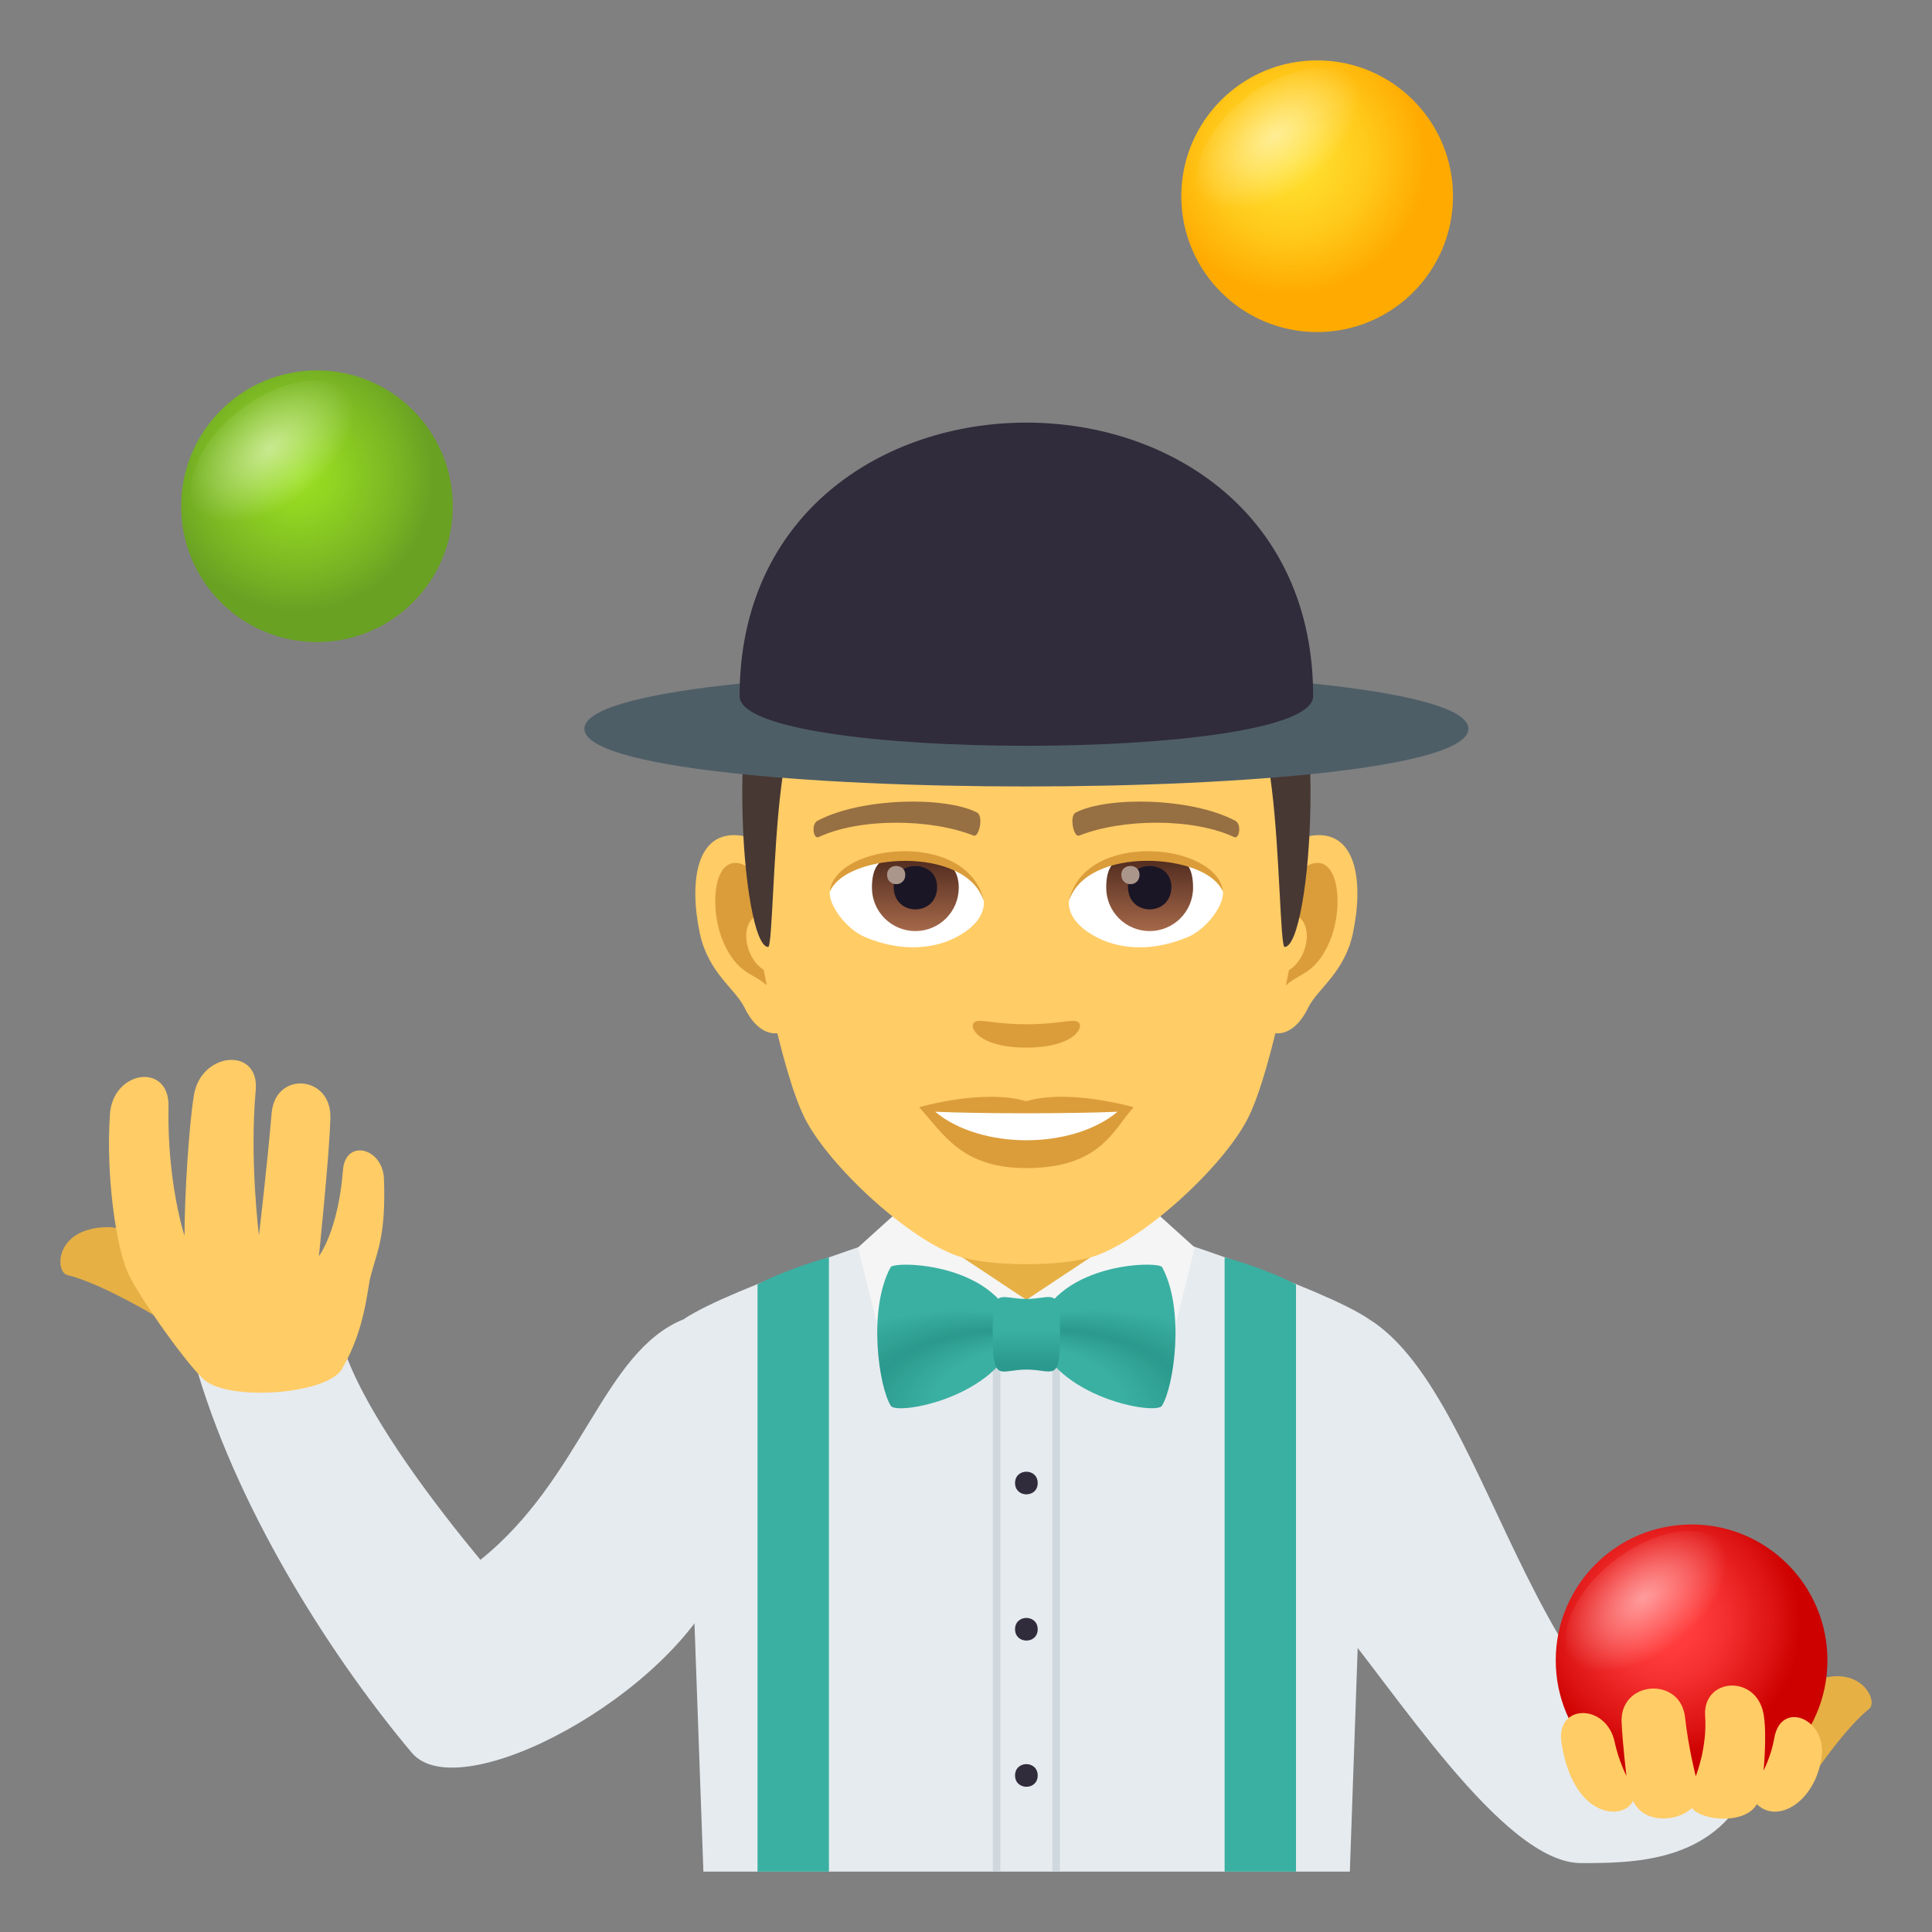 <?xml version="1.0" encoding="utf-8"?>
<!-- Generator: Adobe Illustrator 15.0.0, SVG Export Plug-In . SVG Version: 6.00 Build 0)  -->
<!DOCTYPE svg PUBLIC "-//W3C//DTD SVG 1.1//EN" "http://www.w3.org/Graphics/SVG/1.1/DTD/svg11.dtd">
<svg version="1.1" id="Layer_1" xmlns:x="http://ns.adobe.com/Extensibility/1.0/" xmlns:i="http://ns.adobe.com/AdobeIllustrator/10.0/" xmlns:graph="http://ns.adobe.com/Graphs/1.0/"
	 xmlns="http://www.w3.org/2000/svg" xmlns:xlink="http://www.w3.org/1999/xlink" xmlns:a="http://ns.adobe.com/AdobeSVGViewerExtensions/3.0/"
	 x="0px" y="0px" width="64px" height="64px" viewBox="0 0 64 64" enable-background="new 0 0 64 64" xml:space="preserve">
<rect x="0" y="0" width="64" height="64" fill="#808080" stroke="none"/>
<path fill="#E6EBEF" d="M22.643,43.703c-2.673,1.086-3.35,5.259-6.729,7.969c-1.406-1.703-3.587-4.521-4.436-6.74
	c0,0-3.386-0.67-4.916,0.57c1.453,4.816,4.578,9.588,7.078,12.559c1.582,1.879,8.688-1.943,10.268-5.822
	C23.907,52.238,24.168,50.503,22.643,43.703z"/>
<path fill="#E6B045" d="M5.377,43.732c0.45,0.212,1.611-2.158,1.161-2.369c0,0-2.3-0.736-3.024-0.713
	c-1.712,0.055-1.692,1.484-1.287,1.586C3.411,42.523,5.377,43.732,5.377,43.732z"/>
<path fill="#FFCC66" d="M5.582,36.648c-0.049,2.547,0.53,4.286,0.53,4.286c0-1.25,0.14-3.622,0.313-4.661
	c0.238-1.436,2.177-1.604,2.046-0.156c-0.209,2.311,0.107,4.802,0.107,4.802s0.263-2.2,0.421-4.05
	c0.122-1.397,1.973-1.254,1.945,0.149c-0.021,1.13-0.38,4.594-0.38,4.594s0.641-0.835,0.797-2.851
	c0.082-1.054,1.325-0.742,1.359,0.299c0.061,1.855-0.203,2.328-0.438,3.198c-0.125,0.466-0.175,1.763-0.956,3.094
	c-0.484,0.824-3.601,1.062-4.5,0.403c-0.509-0.371-2.197-2.746-2.575-3.559c-0.409-0.88-0.748-3.271-0.609-5.289
	C3.743,35.451,5.61,35.188,5.582,36.648z"/>
<path fill="#E6EBEF" d="M45.357,43.703c4.264,2.67,5.408,14.736,12.579,15.484c-1.176,2.533-3.877,2.53-5.563,2.53
	c-2.604,0-6.241-5.86-8.354-8.313C44.02,53.404,43.832,50.503,45.357,43.703z"/>
<path fill="#E6EBEF" d="M22.643,43.703c1.597-1.072,7.313-2.895,7.313-2.895h8.141c0,0,5.673,1.816,7.261,2.895L44.715,62H23.301
	L22.643,43.703z"/>
<rect x="34.861" y="40.809" fill="#CFD8DD" width="0.25" height="21.191"/>
<rect x="32.889" y="40.809" fill="#CFD8DD" width="0.25" height="21.191"/>
<path fill="#3AB0A2" d="M25.094,42.545c1.177-0.594,2.365-0.892,2.365-0.892V62h-2.365V42.545z"/>
<path fill="#3AB0A2" d="M42.932,42.545c-1.178-0.594-2.365-0.892-2.365-0.892V62h2.365V42.545z"/>
<path fill="#E6B045" d="M59.759,59.261c-0.313,0.376-2.43-1.277-2.121-1.655c0,0,1.74-1.617,2.404-1.896
	c1.568-0.656,2.197,0.639,1.877,0.896C60.983,57.359,59.759,59.261,59.759,59.261z"/>
<radialGradient id="SVGID_1_" cx="55.161" cy="53.75" r="4.5" gradientUnits="userSpaceOnUse">
	<stop  offset="0.212" style="stop-color:#FF3B3B"/>
	<stop  offset="0.418" style="stop-color:#F63131"/>
	<stop  offset="0.771" style="stop-color:#DE1615"/>
	<stop  offset="1" style="stop-color:#CC0100"/>
	<a:midPointStop  offset="0.212" style="stop-color:#FF3B3B"/>
	<a:midPointStop  offset="0.588" style="stop-color:#FF3B3B"/>
	<a:midPointStop  offset="1" style="stop-color:#CC0100"/>
</radialGradient>
<circle fill="url(#SVGID_1_)" cx="56.036" cy="55" r="4.5"/>
<radialGradient id="SVGID_2_" cx="633.463" cy="-21.297" r="3.202" gradientTransform="matrix(0.358 0.465 -0.792 0.61 -189.208 -228.648)" gradientUnits="userSpaceOnUse">
	<stop  offset="0" style="stop-color:#FFFFFF"/>
	<stop  offset="1" style="stop-color:#FFFFFF;stop-opacity:0"/>
	<a:midPointStop  offset="0" style="stop-color:#FFFFFF"/>
	<a:midPointStop  offset="0.486" style="stop-color:#FFFFFF"/>
	<a:midPointStop  offset="1" style="stop-color:#FFFFFF;stop-opacity:0"/>
</radialGradient>
<path opacity="0.5" fill="url(#SVGID_2_)" d="M55.785,54.664c-1.401,1.078-3.051,1.286-3.684,0.463
	c-0.635-0.824-0.013-2.365,1.389-3.443c1.402-1.08,3.051-1.286,3.686-0.463C57.811,52.043,57.187,53.586,55.785,54.664z"/>
<path fill="#FFCC66" d="M58.774,57.583c-0.1,0.585-0.354,1.069-0.354,1.069s0.12-1.201,0-1.873c-0.236-1.324-2.025-1.21-1.935,0.068
	c0.074,1.041-0.311,1.996-0.311,1.996s-0.245-0.955-0.354-1.951c-0.15-1.375-2.166-1.221-2.102,0.16
	c0.036,0.762,0.16,1.777,0.16,1.777s-0.263-0.517-0.388-1.114c-0.269-1.296-1.967-1.292-1.763,0.021
	c0.396,2.556,2.09,2.568,2.37,1.915c0.338,0.775,1.478,0.71,1.944,0.243c0.384,0.449,1.789,0.532,2.156-0.129
	c0.691,0.674,1.924-0.081,2.143-1.535C60.538,56.938,58.992,56.294,58.774,57.583z"/>
<rect x="29.676" y="38.369" fill="#E6B045" width="8.648" height="4.689"/>
<path fill="#F5F5F5" d="M38.323,40.192l1.256,1.134l-1.08,4.319L34,43.059L38.323,40.192z"/>
<path fill="#F5F5F5" d="M29.677,40.192l-1.256,1.134l1.08,4.319L34,43.059L29.677,40.192z"/>
<radialGradient id="SVGID_3_" cx="585.347" cy="-103.741" r="14.905" fx="573.421" fy="-98.333" gradientTransform="matrix(-0.867 -1.000000e-004 -5.047310e-005 -0.525 534.143 -5.671)" gradientUnits="userSpaceOnUse">
	<stop  offset="0.261" style="stop-color:#3AB0A2"/>
	<stop  offset="0.364" style="stop-color:#2B998D"/>
	<stop  offset="0.503" style="stop-color:#3AB0A2"/>
	<a:midPointStop  offset="0.261" style="stop-color:#3AB0A2"/>
	<a:midPointStop  offset="0.5" style="stop-color:#3AB0A2"/>
	<a:midPointStop  offset="0.364" style="stop-color:#2B998D"/>
	<a:midPointStop  offset="0.5" style="stop-color:#2B998D"/>
	<a:midPointStop  offset="0.503" style="stop-color:#3AB0A2"/>
</radialGradient>
<path fill="url(#SVGID_3_)" d="M33.689,44.205c-0.646,2.105-3.98,2.678-4.178,2.367c-0.4-0.633-0.771-3.184-0.008-4.595
	C29.622,41.76,33.196,41.809,33.689,44.205z"/>
<radialGradient id="SVGID_4_" cx="107.111" cy="-103.411" r="14.902" fx="95.187" fy="-98.004" gradientTransform="matrix(0.867 -3.000000e-004 1.514193e-004 -0.525 -51.408 -5.527)" gradientUnits="userSpaceOnUse">
	<stop  offset="0.261" style="stop-color:#3AB0A2"/>
	<stop  offset="0.364" style="stop-color:#2B998D"/>
	<stop  offset="0.503" style="stop-color:#3AB0A2"/>
	<a:midPointStop  offset="0.261" style="stop-color:#3AB0A2"/>
	<a:midPointStop  offset="0.5" style="stop-color:#3AB0A2"/>
	<a:midPointStop  offset="0.364" style="stop-color:#2B998D"/>
	<a:midPointStop  offset="0.5" style="stop-color:#2B998D"/>
	<a:midPointStop  offset="0.503" style="stop-color:#3AB0A2"/>
</radialGradient>
<path fill="url(#SVGID_4_)" d="M34.311,44.205c0.645,2.105,3.98,2.678,4.178,2.365c0.399-0.631,0.771-3.184,0.008-4.594
	C38.378,41.759,34.805,41.809,34.311,44.205z"/>
<linearGradient id="SVGID_5_" gradientUnits="userSpaceOnUse" x1="71.795" y1="45.587" x2="71.795" y2="43.118" gradientTransform="matrix(1.136 -2.000000e-004 -2.000000e-004 1 -47.544 -0.138)">
	<stop  offset="0.097" style="stop-color:#2B998D"/>
	<stop  offset="0.551" style="stop-color:#3AB0A2"/>
	<a:midPointStop  offset="0.097" style="stop-color:#2B998D"/>
	<a:midPointStop  offset="0.5" style="stop-color:#2B998D"/>
	<a:midPointStop  offset="0.551" style="stop-color:#3AB0A2"/>
</linearGradient>
<path fill="url(#SVGID_5_)" d="M34.002,45.369c-0.895,0.003-1.113,0.477-1.118-1.168c-0.001-1.646,0.222-1.17,1.116-1.172
	c0.894,0,1.113-0.476,1.116,1.17C35.118,45.842,34.896,45.369,34.002,45.369z"/>
<path fill="#302C3B" d="M33.625,49.128c0-0.501,0.749-0.501,0.75-0.001S33.627,49.627,33.625,49.128z"/>
<path fill="#302C3B" d="M33.625,53.972c0-0.501,0.749-0.501,0.75-0.001S33.627,54.471,33.625,53.972z"/>
<path fill="#302C3B" d="M33.625,58.815c0-0.501,0.749-0.501,0.75-0.001S33.627,59.314,33.625,58.815z"/>
<radialGradient id="SVGID_6_" cx="42.757" cy="5.25" r="4.5" gradientUnits="userSpaceOnUse">
	<stop  offset="0" style="stop-color:#FFE02E"/>
	<stop  offset="0.249" style="stop-color:#FFDA29"/>
	<stop  offset="0.586" style="stop-color:#FFC91A"/>
	<stop  offset="0.971" style="stop-color:#FFAC02"/>
	<stop  offset="1" style="stop-color:#FFAA00"/>
	<a:midPointStop  offset="0" style="stop-color:#FFE02E"/>
	<a:midPointStop  offset="0.642" style="stop-color:#FFE02E"/>
	<a:midPointStop  offset="1" style="stop-color:#FFAA00"/>
</radialGradient>
<circle fill="url(#SVGID_6_)" cx="43.632" cy="6.5" r="4.5"/>
<radialGradient id="SVGID_7_" cx="555.406" cy="-41.188" r="3.202" gradientTransform="matrix(0.358 0.465 -0.792 0.61 -189.208 -228.648)" gradientUnits="userSpaceOnUse">
	<stop  offset="0" style="stop-color:#FFFFFF"/>
	<stop  offset="1" style="stop-color:#FFFFFF;stop-opacity:0"/>
	<a:midPointStop  offset="0" style="stop-color:#FFFFFF"/>
	<a:midPointStop  offset="0.486" style="stop-color:#FFFFFF"/>
	<a:midPointStop  offset="1" style="stop-color:#FFFFFF;stop-opacity:0"/>
</radialGradient>
<path opacity="0.5" fill="url(#SVGID_7_)" d="M43.58,6.202c-1.402,1.079-3.052,1.287-3.685,0.464
	c-0.634-0.824-0.012-2.365,1.389-3.443c1.402-1.081,3.052-1.287,3.685-0.464C45.604,3.582,44.981,5.124,43.58,6.202z"/>
<radialGradient id="SVGID_8_" cx="9.875" cy="15.77" r="4.5" gradientUnits="userSpaceOnUse">
	<stop  offset="0" style="stop-color:#9BE022"/>
	<stop  offset="0.267" style="stop-color:#91D422"/>
	<stop  offset="0.747" style="stop-color:#78B423"/>
	<stop  offset="1" style="stop-color:#69A123"/>
	<a:midPointStop  offset="0" style="stop-color:#9BE022"/>
	<a:midPointStop  offset="0.576" style="stop-color:#9BE022"/>
	<a:midPointStop  offset="1" style="stop-color:#69A123"/>
</radialGradient>
<path fill="url(#SVGID_8_)" d="M10.5,12.27c-2.484,0-4.5,2.015-4.5,4.502c0,2.486,2.016,4.498,4.5,4.498
	c2.482,0,4.5-2.012,4.5-4.498C15,14.284,12.982,12.27,10.5,12.27z"/>
<radialGradient id="SVGID_9_" cx="534.754" cy="-8.468" r="3.202" gradientTransform="matrix(0.358 0.465 -0.792 0.61 -189.208 -228.648)" gradientUnits="userSpaceOnUse">
	<stop  offset="0" style="stop-color:#FFFFFF"/>
	<stop  offset="1" style="stop-color:#FFFFFF;stop-opacity:0"/>
	<a:midPointStop  offset="0" style="stop-color:#FFFFFF"/>
	<a:midPointStop  offset="0.486" style="stop-color:#FFFFFF"/>
	<a:midPointStop  offset="1" style="stop-color:#FFFFFF;stop-opacity:0"/>
</radialGradient>
<path opacity="0.5" fill="url(#SVGID_9_)" d="M10.252,16.551c-1.401,1.08-3.051,1.286-3.684,0.463
	c-0.634-0.822-0.013-2.364,1.389-3.443c1.402-1.079,3.051-1.286,3.685-0.464C12.276,13.932,11.653,15.474,10.252,16.551z"/>
<path id="Path_97_" fill="#FFCC66" d="M43.489,27.677c-1.47,0.178-2.53,5.087-1.605,6.384c0.13,0.18,0.886,0.47,1.448-0.675
	c0.311-0.634,1.206-1.162,1.484-2.468C45.173,29.243,44.951,27.5,43.489,27.677z"/>
<path id="Path_96_" fill="#FFCC66" d="M24.511,27.677c1.469,0.178,2.53,5.087,1.605,6.384c-0.13,0.18-0.886,0.47-1.449-0.675
	c-0.31-0.634-1.207-1.162-1.484-2.468C22.826,29.243,23.049,27.5,24.511,27.677z"/>
<path id="Path_95_" fill="#DB9D3A" d="M43.449,28.616c-0.383,0.122-0.801,0.705-1.027,1.673c1.338-0.287,1.004,1.939-0.16,1.982
	c0.01,0.225,0.025,0.454,0.055,0.695c0.559-0.812,1.129-0.486,1.694-1.695C44.52,30.182,44.398,28.32,43.449,28.616z"/>
<path id="Path_94_" fill="#DB9D3A" d="M25.579,30.287c-0.228-0.967-0.645-1.549-1.028-1.671c-0.948-0.296-1.071,1.565-0.561,2.655
	c0.565,1.209,1.135,0.884,1.697,1.695c0.027-0.241,0.043-0.473,0.051-0.697C24.585,32.216,24.255,30.016,25.579,30.287z"/>
<path id="Path_92_" fill="#FFCC66" d="M34,18.234c-6.365,0-9.431,4.808-9.048,11.49c0.077,1.345,0.913,5.73,1.701,7.305
	c0.807,1.609,3.506,4.092,5.158,4.606c1.044,0.323,3.333,0.323,4.376,0c1.653-0.515,4.354-2.997,5.159-4.606
	c0.79-1.574,1.624-5.958,1.7-7.305C43.432,23.042,40.367,18.234,34,18.234z"/>
<path id="Path_91_" fill="#966F42" d="M40.915,27.187c-1.455-0.771-4.24-0.809-5.278-0.271c-0.224,0.104-0.076,0.832,0.111,0.764
	c1.445-0.571,3.778-0.584,5.133,0.049C41.061,27.81,41.137,27.293,40.915,27.187z"/>
<path id="Path_90_" fill="#966F42" d="M27.085,27.187c1.455-0.771,4.239-0.809,5.278-0.271c0.223,0.104,0.076,0.832-0.111,0.764
	c-1.447-0.571-3.778-0.584-5.133,0.049C26.939,27.81,26.865,27.293,27.085,27.187z"/>
<path id="Path_89_" fill="#DB9D3A" d="M35.717,33.86C35.536,33.734,35.109,33.93,34,33.93c-1.108,0-1.537-0.195-1.717-0.069
	c-0.219,0.153,0.127,0.843,1.717,0.843C35.589,34.703,35.936,34.014,35.717,33.86z"/>
<path id="Path_88_" fill="#DB9D3A" d="M34,36.479c-1.432-0.421-3.553,0.2-3.553,0.2c0.808,0.877,1.399,2.016,3.553,2.016
	c2.467,0,2.887-1.293,3.553-2.016C37.553,36.68,35.432,36.056,34,36.479z"/>
<path id="Path_87_" fill="#FFFFFF" d="M30.979,36.828c1.501,1.255,4.532,1.264,6.041,0C35.422,36.895,32.59,36.896,30.979,36.828z"
	/>
<path fill="#7A6056" d="M42.129,19.827c-1.393-1.882-3.943-3.344-8.129-3.344s-6.735,1.462-8.128,3.344
	C23.899,22.491,44.102,22.491,42.129,19.827z"/>
<linearGradient id="SVGID_10_" gradientUnits="userSpaceOnUse" x1="34" y1="31.369" x2="34" y2="19.03">
	<stop  offset="0.5" style="stop-color:#473834"/>
	<stop  offset="0.639" style="stop-color:#503F3A"/>
	<stop  offset="0.864" style="stop-color:#68524A"/>
	<stop  offset="1" style="stop-color:#7A6056"/>
	<a:midPointStop  offset="0.5" style="stop-color:#473834"/>
	<a:midPointStop  offset="0.6" style="stop-color:#473834"/>
	<a:midPointStop  offset="1" style="stop-color:#7A6056"/>
</linearGradient>
<path fill="url(#SVGID_10_)" d="M42.129,19.827c-1.393-1.882-3.943,0.159-8.129,0.159s-6.735-2.041-8.128-0.159
	c-1.973,2.664-1.303,11.542-0.426,11.542c0.139,0,0.159-3.104,0.426-5.254c0.215-1.748,0.63-3.445,1.11-3.723
	c1.461-0.847,4.277,0.364,7.018,0.364c2.738,0,5.557-1.211,7.019-0.364c0.479,0.277,0.894,1.975,1.11,3.723
	c0.266,2.149,0.285,5.254,0.425,5.254C43.432,31.369,44.102,22.491,42.129,19.827z"/>
<path id="Path_78_" fill="#FFFFFF" d="M32.586,29.809c0.055,0.42-0.23,0.918-1.021,1.291c-0.5,0.238-1.545,0.518-2.916-0.061
	c-0.615-0.259-1.215-1.066-1.16-1.513C28.23,28.125,31.891,27.919,32.586,29.809z"/>
<linearGradient id="Oval_1_" gradientUnits="userSpaceOnUse" x1="-423.808" y1="477.57" x2="-423.808" y2="477.949" gradientTransform="matrix(6.57 0 0 -6.57 2814.78 3168.528)">
	<stop  offset="0" style="stop-color:#A6694A"/>
	<stop  offset="1" style="stop-color:#4F2A1E"/>
	<a:midPointStop  offset="0" style="stop-color:#A6694A"/>
	<a:midPointStop  offset="0.5" style="stop-color:#A6694A"/>
	<a:midPointStop  offset="1" style="stop-color:#4F2A1E"/>
</linearGradient>
<path id="Oval_12_" fill="url(#Oval_1_)" d="M30.322,28.349c0.795,0,1.438,0.219,1.438,1.057c0,0.793-0.643,1.437-1.438,1.437
	c-0.793,0-1.438-0.644-1.438-1.437C28.885,28.302,29.527,28.349,30.322,28.349z"/>
<path id="Path_77_" fill="#1A1626" d="M29.604,29.379c0,0.994,1.439,0.994,1.439,0C31.043,28.456,29.604,28.456,29.604,29.379z"/>
<path id="Path_76_" fill="#AB968C" d="M29.385,28.976c0,0.418,0.604,0.418,0.604,0C29.988,28.59,29.385,28.59,29.385,28.976z"/>
<path id="Path_75_" fill="#DB9D3A" d="M32.594,29.864c-0.584-1.877-4.564-1.6-5.105-0.338
	C27.689,27.911,32.096,27.484,32.594,29.864z"/>
<path id="Path_74_" fill="#FFFFFF" d="M35.412,29.809c-0.053,0.42,0.232,0.918,1.023,1.291c0.502,0.238,1.545,0.518,2.918-0.061
	c0.615-0.259,1.213-1.066,1.158-1.513C39.77,28.125,36.109,27.919,35.412,29.809z"/>
<linearGradient id="Oval_2_" gradientUnits="userSpaceOnUse" x1="-425.325" y1="477.57" x2="-425.325" y2="477.949" gradientTransform="matrix(6.57 0 0 -6.57 2832.511 3168.528)">
	<stop  offset="0" style="stop-color:#A6694A"/>
	<stop  offset="1" style="stop-color:#4F2A1E"/>
	<a:midPointStop  offset="0" style="stop-color:#A6694A"/>
	<a:midPointStop  offset="0.5" style="stop-color:#A6694A"/>
	<a:midPointStop  offset="1" style="stop-color:#4F2A1E"/>
</linearGradient>
<path id="Oval_11_" fill="url(#Oval_2_)" d="M38.084,28.349c0.793,0,1.438-0.047,1.438,1.057c0,0.793-0.645,1.437-1.438,1.437
	c-0.795,0-1.439-0.644-1.439-1.437C36.645,28.302,37.289,28.349,38.084,28.349z"/>
<path id="Path_73_" fill="#1A1626" d="M37.365,29.379c0,0.994,1.438,0.994,1.438,0C38.803,28.456,37.365,28.456,37.365,29.379z"/>
<path id="Path_72_" fill="#AB968C" d="M37.145,28.976c0,0.418,0.604,0.418,0.604,0C37.748,28.59,37.145,28.59,37.145,28.976z"/>
<path id="Path_71_" fill="#DB9D3A" d="M35.406,29.864c0.584-1.876,4.563-1.607,5.105-0.338
	C40.311,27.911,35.904,27.484,35.406,29.864z"/>
<path fill="#4E5E67" d="M48.643,24.141c0,2.549-29.285,2.549-29.285,0S48.643,21.592,48.643,24.141z"/>
<path fill="#302C3B" d="M43.5,23.061c0,2.193-19,2.193-19,0C24.5,10.979,43.5,10.979,43.5,23.061z"/>
</svg>
